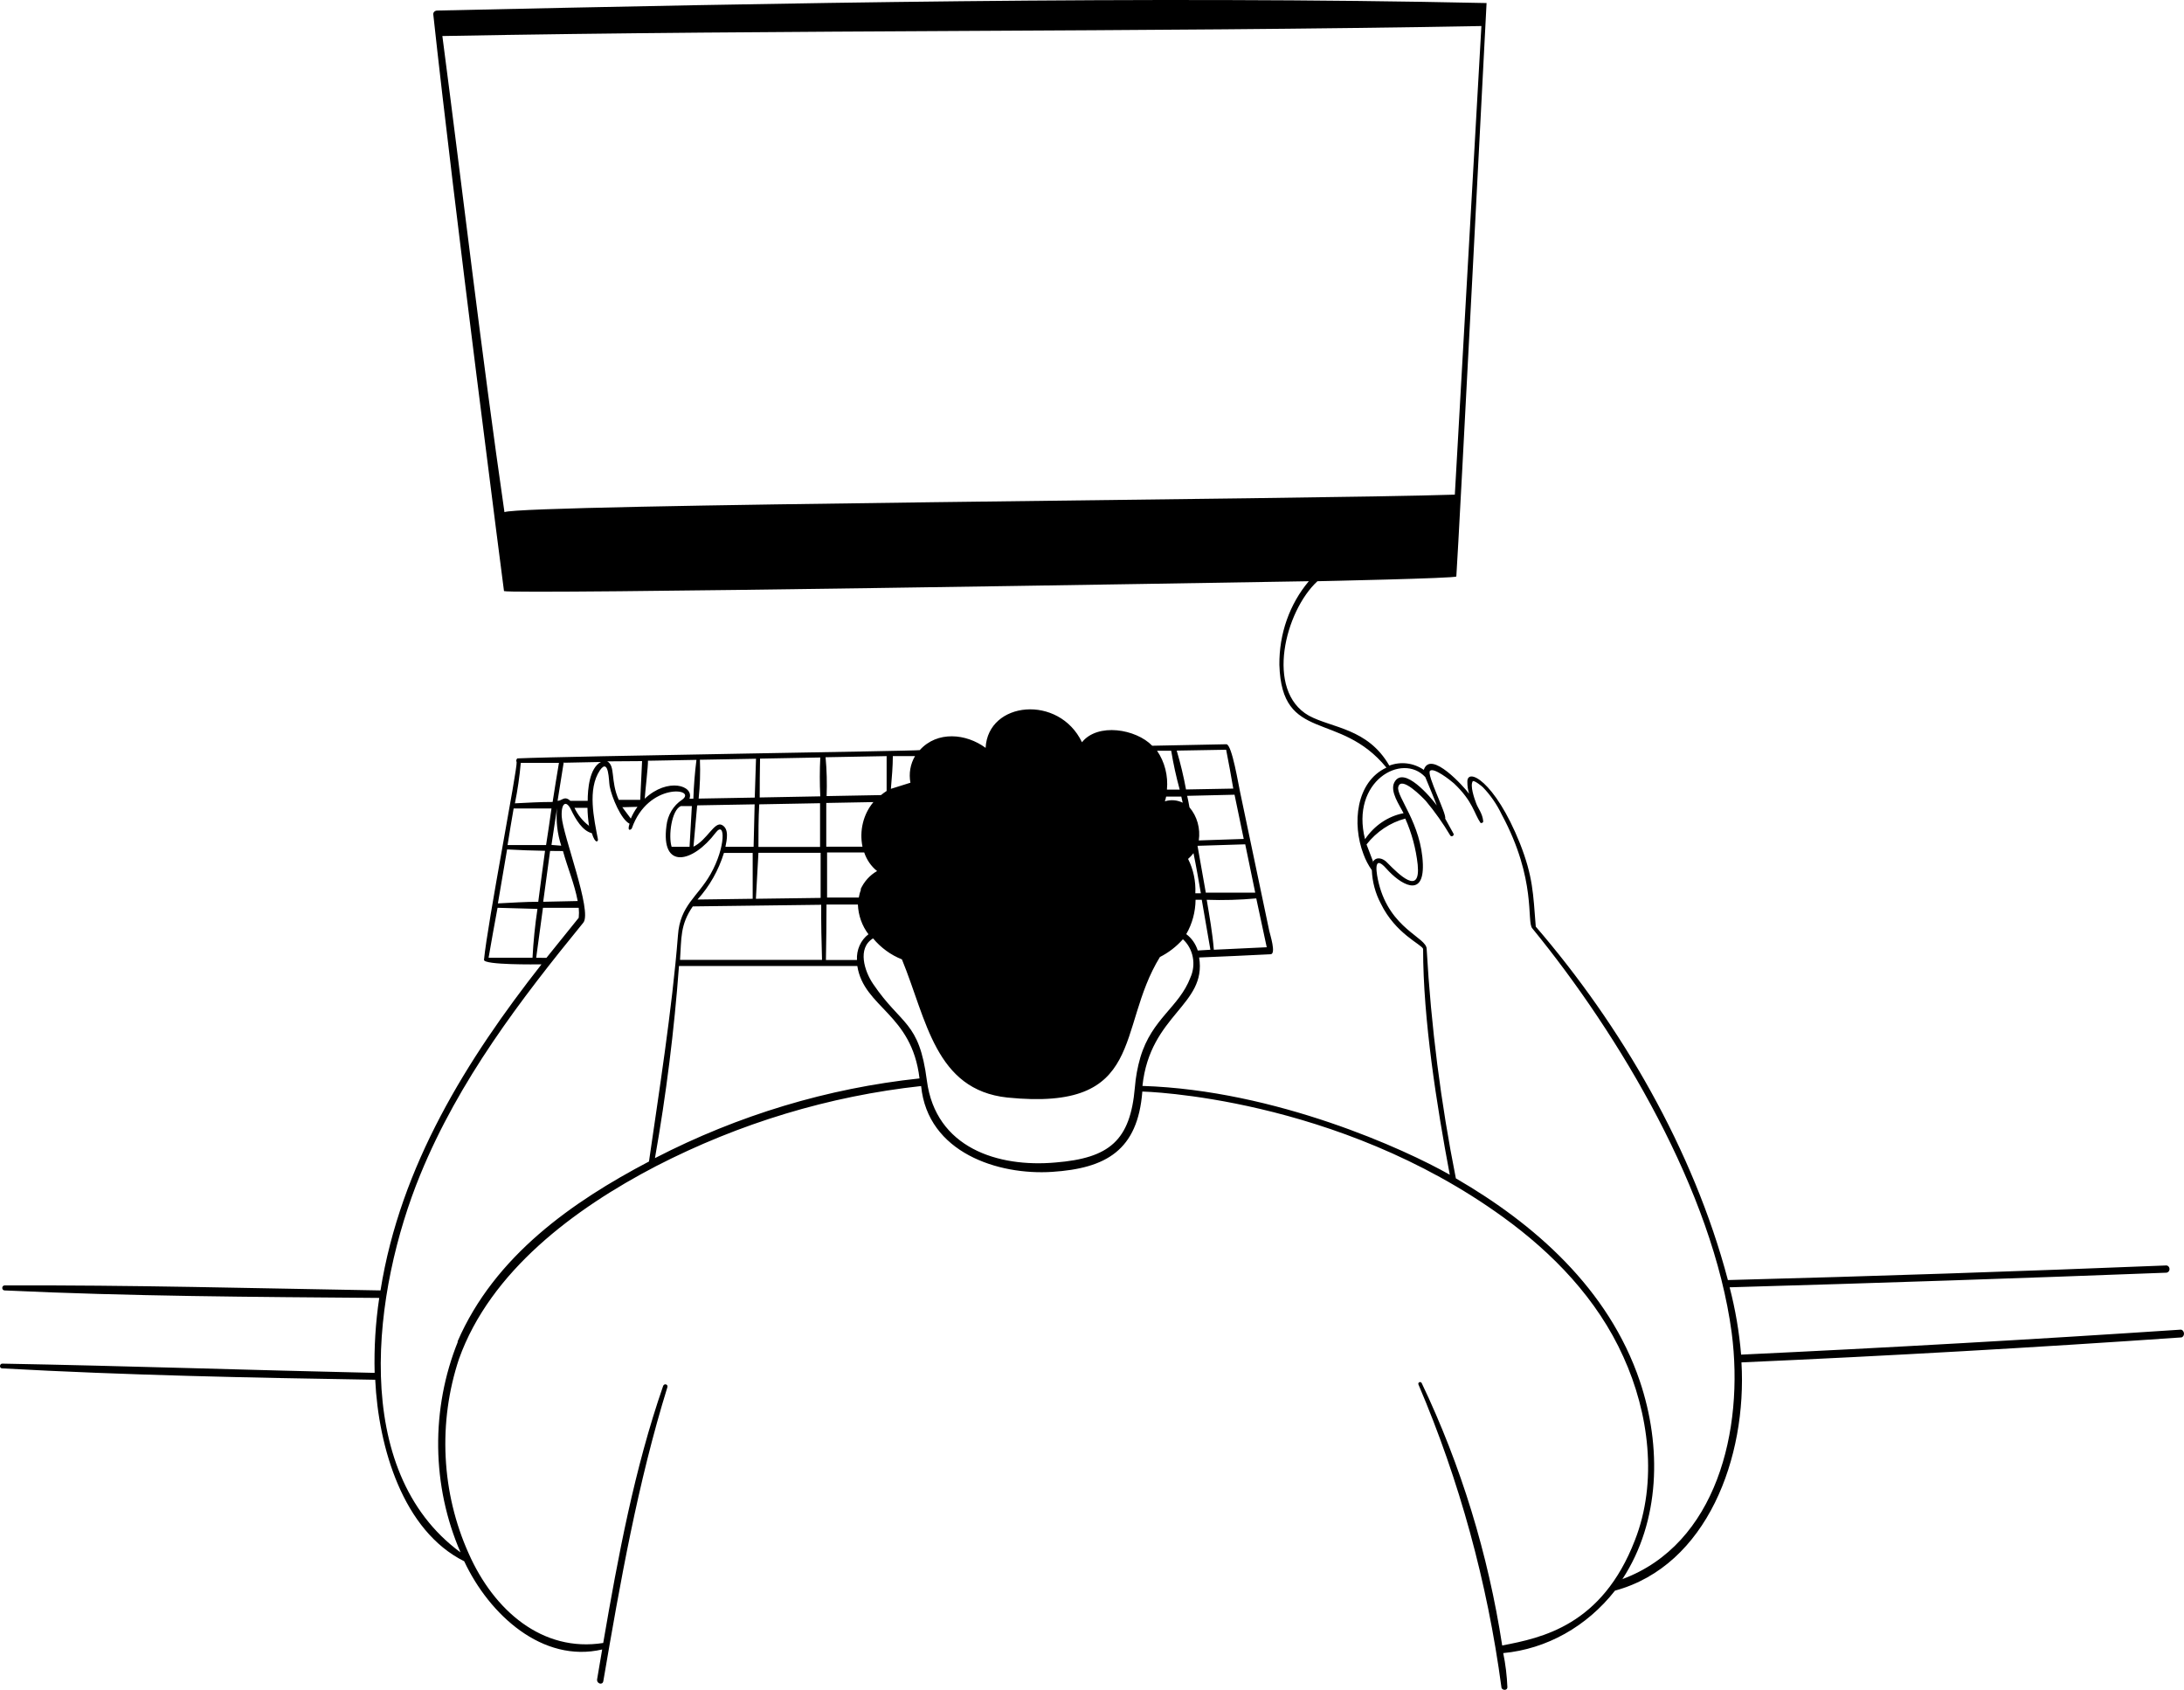 <svg width="340" height="263" viewBox="0 0 340 263" fill="none" xmlns="http://www.w3.org/2000/svg">
<g id="Vector">
<path fill-rule="evenodd" clip-rule="evenodd" d="M91.74 128.558C91.752 128.567 91.765 128.576 91.777 128.586H91.706C91.703 128.566 91.7 128.546 91.697 128.526C91.711 128.537 91.725 128.548 91.74 128.558ZM213.763 134.1C213.774 134.129 213.784 134.157 213.795 134.185H213.705C213.722 134.152 213.74 134.121 213.759 134.091C213.76 134.094 213.762 134.097 213.763 134.1ZM252.574 245.765C252.535 245.779 252.496 245.794 252.456 245.808H252.546C252.555 245.794 252.565 245.779 252.574 245.765Z" fill="black"/>
<path fill-rule="evenodd" clip-rule="evenodd" d="M339.481 206.941C316.678 208.458 293.868 209.754 271.053 210.83C270.755 207.284 270.156 203.776 269.263 200.35C291.935 199.702 314.607 198.944 337.279 198.075C337.395 198.06 337.503 198.004 337.587 197.917C337.671 197.829 337.726 197.714 337.745 197.589C337.76 197.437 337.72 197.285 337.633 197.165C337.546 197.045 337.419 196.967 337.279 196.948C314.512 197.868 291.75 198.626 268.995 199.223C263.625 178.885 252.295 159.539 239.086 144.218C238.674 139.046 238.656 136.441 236.616 131.249C232.678 121.431 228.329 119.389 228.436 121.722C228.435 122.337 228.525 122.947 228.704 123.53C227.988 122.558 222.726 116.609 221.652 119.817C220.86 119.276 219.966 118.935 219.037 118.821C218.107 118.706 217.166 118.821 216.283 119.156C212.935 113.323 207.333 113.323 203.753 111.378C196.916 107.49 200.066 95.085 205.096 90.458C205.096 90.458 226.7 90.01 226.718 89.719C227.111 84.216 231.425 0.475 231.425 0.475C178.194 -0.672 120.917 0.475 68.079 1.641C67.721 1.641 67.417 1.894 67.453 2.244C70.639 31.7 78.461 91.994 78.461 91.994C79.705 92.538 188.924 90.706 202.665 90.476L203.753 90.458C200.76 94.004 199.122 98.654 199.171 103.465C199.529 115.714 208.496 110.503 215.835 119.467C211.074 121.683 210.465 128.236 212.255 132.921C212.58 133.82 213.02 134.664 213.562 135.43C213.637 137.257 214.116 139.037 214.958 140.621C217.249 145.346 221.33 146.979 221.545 147.679C221.545 158.684 223.675 172.099 225.697 182.832C218.878 178.943 198.652 169.669 177.853 169.008C179.035 157.867 187.895 156.467 186.678 149.02C190.383 148.865 194.088 148.709 197.793 148.515C198.724 148.515 197.703 145.404 197.596 144.879C196.092 137.685 194.583 130.504 193.068 123.336C192.835 122.364 191.797 115.831 190.92 115.831L179.375 116.064C176.833 113.439 170.873 112.467 168.439 115.52C164.859 108.034 153.797 109.123 153.439 116.395C150.414 114.159 145.922 113.712 143.183 116.745C142.897 116.881 88.752 117.678 80.698 118.028H80.555C80.468 118.088 80.406 118.183 80.382 118.292C80.359 118.401 80.376 118.516 80.43 118.611C80.573 119.622 75.901 143.615 75.346 149.39C75.346 150.206 83.454 150.09 84.296 150.09C72.733 164.808 62.334 181.413 59.237 200.836C39.727 200.506 20.217 199.981 0.708 200.059C0.613 200.059 0.522 200.1 0.454 200.172C0.387 200.245 0.35 200.344 0.35 200.447C0.35 200.551 0.387 200.65 0.454 200.722C0.522 200.795 0.613 200.836 0.708 200.836C20.128 201.75 39.602 201.847 59.04 202.003C58.461 205.858 58.221 209.764 58.324 213.669C38.993 213.241 19.663 212.58 0.35 212.23C-0.08 212.23 -0.152 212.969 0.35 212.969C19.68 214.038 39.047 214.427 58.414 214.738C58.915 225.296 62.745 238.245 72.267 242.989C76.187 251.35 84.493 258.874 93.746 256.716C93.478 258.232 93.227 259.788 92.959 261.343C92.851 262.043 93.818 262.335 93.925 261.635C96.556 246.236 99.295 230.759 103.895 215.905C104.038 215.438 103.394 215.263 103.233 215.71C98.758 228.621 96.234 242.192 93.907 255.705C84.439 257.202 76.885 250.65 72.966 241.784C70.857 237.099 69.637 232.001 69.379 226.794C69.12 221.586 69.829 216.376 71.462 211.472C76.349 197.862 89.361 188.14 102.141 181.49C115.135 174.801 129.09 170.586 143.398 169.027C144.418 179.41 155.408 182.929 163.785 182.385C172.162 181.84 177.12 179.06 177.836 169.883C177.943 169.883 208.067 170.602 234.074 189.482C241.717 195.023 248.662 202.139 252.725 211.18C256.698 219.91 258.094 230.623 254.515 239.723C249.396 252.983 240.052 254.908 233.859 256.094C231.67 241.857 227.442 228.08 221.33 215.263C221.169 214.933 220.668 215.146 220.829 215.496C227.203 230.427 231.55 246.282 233.734 262.568C233.734 263.074 234.665 263.21 234.665 262.568C234.592 260.788 234.377 259.019 234.02 257.28C240.77 256.649 247.02 253.157 251.418 247.558C265.737 243.67 271.984 226.851 271.107 212.036C293.97 211.025 316.809 209.728 339.624 208.147C340.251 207.894 340.018 206.941 339.481 206.941ZM68.867 5.608C72.106 30.359 74.952 54.974 78.532 79.706C81.414 78.481 204.129 77.722 226.485 76.984L230.62 4.052C177.657 5.024 122.564 4.597 68.867 5.608ZM184.673 145.384C185.507 146.001 186.135 146.895 186.463 147.932L188.432 147.815L187.089 140.038H186.123C186.103 141.931 185.601 143.782 184.673 145.384ZM185.801 132.785C185.547 133.112 185.266 133.412 184.959 133.68C185.784 135.314 186.175 137.165 186.087 139.027H186.946C186.588 136.946 186.23 134.866 185.801 132.785ZM188.969 147.815L197.202 147.426C196.665 144.898 196.11 142.332 195.573 139.824C193.008 140.059 190.432 140.131 187.859 140.038C188.289 142.604 188.754 145.19 188.969 147.815ZM187.716 138.929H195.412L193.855 131.405L186.427 131.638L187.716 138.929ZM186.624 130.802L193.622 130.569L192.191 123.686L184.816 123.861C184.959 124.464 185.067 125.066 185.174 125.65C185.76 126.332 186.195 127.151 186.447 128.044C186.698 128.937 186.759 129.88 186.624 130.802ZM191.994 122.733C191.636 120.711 191.278 118.631 190.884 116.686L183.187 116.822C183.777 118.806 184.261 120.825 184.637 122.869L191.994 122.733ZM181.344 124.716C182.262 124.424 183.247 124.5 184.118 124.93L183.903 123.978H181.541C181.492 124.229 181.426 124.476 181.344 124.716ZM183.653 122.889C183.106 120.902 182.664 118.883 182.328 116.842H180.127C181.321 118.576 181.871 120.735 181.666 122.889H183.653ZM142.449 117.678H138.995C138.995 119.219 138.837 121.065 138.695 122.725L138.691 122.772L141.733 121.819C141.463 120.39 141.72 118.903 142.449 117.678ZM138.028 123.103V117.678L128.524 117.853C128.709 119.862 128.763 121.883 128.685 123.9L137.151 123.744C137.432 123.513 137.725 123.298 138.028 123.103ZM128.631 131.774H134.27C134.018 130.554 134.042 129.286 134.338 128.078C134.634 126.869 135.194 125.756 135.97 124.833L128.631 124.969V131.774ZM133.554 140.776H128.667C128.667 143.635 128.631 146.493 128.578 149.409H133.41C133.366 148.631 133.508 147.853 133.821 147.151C134.135 146.45 134.61 145.848 135.2 145.404C134.201 144.098 133.623 142.473 133.554 140.776ZM133.697 139.688C133.766 139.254 133.88 138.83 134.037 138.424H133.965C134.521 137.196 135.424 136.194 136.543 135.566C135.625 134.837 134.927 133.829 134.538 132.669H128.757V139.688H133.697ZM105.864 149.39H127.969C127.88 146.532 127.826 143.673 127.844 140.815L107.851 141.068C105.864 143.946 106.097 146.046 105.864 149.39ZM112.701 132.746C111.855 135.473 110.447 137.953 108.585 139.999L117.176 139.882V132.746H112.701ZM127.701 117.892L118.322 118.067C118.286 120.089 118.268 122.111 118.268 124.114L127.701 123.939C127.6 121.925 127.6 119.906 127.701 117.892ZM127.665 125.008L118.196 125.183C118.071 127.4 118.071 129.597 118.071 131.813H127.665V125.008ZM127.754 132.727H118.071C117.928 135.177 117.82 137.491 117.677 139.882L127.754 139.746V132.727ZM117.695 118.086L109.121 118.242H108.96C109.042 120.26 108.976 122.282 108.764 124.289L117.498 124.133L117.695 118.086ZM117.48 125.183L108.692 125.339L108.531 125.358C108.334 127.497 108.155 129.635 107.958 131.774C110.106 130.724 111.216 127.808 112.379 128.391C113.543 128.974 113.149 130.724 112.934 131.794H117.319L117.48 125.183ZM108.423 118.261L101.031 118.397H100.87C100.924 119.058 100.423 123.316 100.369 124.308C103.949 120.944 108.101 122.267 107.332 124.308H107.94C108.006 122.285 108.168 120.267 108.423 118.261ZM107.349 131.794C107.475 129.674 107.582 127.575 107.707 125.455H107.672H105.989C104.557 126.058 104.02 130.083 104.557 131.794H107.349ZM99.671 124.483L99.957 118.456L94.534 118.495C95.841 119.214 94.999 121.489 96.324 124.483H99.671ZM98.203 127.4C98.48 126.747 98.829 126.133 99.241 125.572L96.879 125.63L98.203 127.4ZM93.549 118.592L87.804 118.708L87.768 118.592L86.802 124.639C87.482 124.639 87.875 123.783 88.788 124.639H91.491C91.491 122.83 91.76 119.525 93.549 118.592ZM89.433 125.727H91.455C91.476 126.665 91.557 127.601 91.697 128.526L91.74 128.558L91.777 128.586H91.706L91.697 128.526C90.74 127.812 89.962 126.85 89.433 125.727ZM86.712 125.786L85.853 131.502L87.374 131.619C86.759 129.752 86.533 127.759 86.712 125.786ZM89.934 140.232C89.433 137.549 88.377 135.118 87.643 132.455L85.638 132.435L84.564 140.349L89.934 140.232ZM87.016 118.728H81.145H81.074C80.887 120.846 80.582 122.95 80.161 125.027C82.112 124.93 84.081 124.814 86.032 124.814C86.354 122.772 86.676 120.672 87.016 118.728ZM85.853 125.825H80.036H79.964C79.642 127.691 79.32 129.577 79.015 131.521H85.012C85.298 129.713 85.584 127.769 85.853 125.825ZM84.85 132.416C82.882 132.377 80.913 132.319 78.944 132.202C78.461 135.002 77.995 137.802 77.512 140.601C79.606 140.504 81.7 140.349 83.794 140.349C84.117 137.704 84.51 135.041 84.85 132.416ZM76.062 149.059H82.9C83.035 146.512 83.292 143.975 83.669 141.457L77.458 141.282C76.975 143.868 76.51 146.454 76.062 149.059ZM84.528 141.282L83.472 149.059L85.065 149.079L90.095 142.837C90.148 142.321 90.148 141.799 90.095 141.282H84.528ZM68.214 225.257C68.143 219.599 69.19 213.99 71.283 208.808L71.212 208.827C76.993 195.451 89.146 187.012 101.031 180.771C102.481 170.699 104.647 157.031 105.542 145.579C105.864 140.893 108.602 139.61 110.625 136.032C113.006 131.813 112.934 127.633 111.43 129.577C107.815 134.36 102.839 135.391 103.752 128.527C103.843 127.697 104.108 126.901 104.527 126.2C104.946 125.499 105.507 124.911 106.168 124.483C108.674 122.694 100.906 121.664 98.364 128.916C98.311 129.091 97.559 129.577 98.006 128.197C96.7 127.555 95.25 124.133 94.91 122.364C94.766 121.625 94.82 117.834 93.388 119.894C91.419 122.85 92.475 127.419 93.084 130.627C93.156 130.919 92.708 131.502 92.135 129.674C90.686 129.305 89.629 127.555 88.896 126.019C88.162 124.483 87.338 124.93 87.446 127.088C87.607 129.985 92.243 141.826 90.811 143.596C81.02 155.592 71.462 168.094 65.43 182.813C58.056 200.778 54.369 228.893 71.695 241.609C69.472 236.491 68.285 230.915 68.214 225.257ZM105.703 150.342C104.958 160.377 103.71 170.36 101.962 180.246C114.927 173.556 128.862 169.358 143.147 167.841C141.948 157.731 134.502 156.856 133.464 150.342H105.703ZM176.672 169.261C176.798 167.663 177.086 166.085 177.531 164.555C179.339 158.509 183.563 156.759 185.317 152.151C185.767 151.158 185.897 150.03 185.686 148.948C185.475 147.865 184.935 146.891 184.154 146.182C183.127 147.334 181.914 148.27 180.574 148.943C173.683 160.161 178.552 173.013 156.822 170.816C145.582 169.611 144.275 158.742 140.409 149.312C138.689 148.636 137.147 147.515 135.916 146.046C133.41 147.562 134.592 151.179 135.916 153.123C140.337 159.656 143.094 158.839 144.293 168.172C145.653 178.652 155.354 181.724 164.304 180.927C172.734 180.246 175.956 177.505 176.672 169.261ZM223.675 125.358C223.12 123.88 222.493 122.422 221.885 120.944C218.305 117.056 210.215 121.567 212.506 130.608C213.953 128.474 216.099 127.026 218.502 126.563C217.876 125.3 216.336 123.18 217.07 121.761C218.502 119.039 222.798 124.133 223.675 125.358ZM212.739 131.424C214.309 129.427 216.42 128.018 218.77 127.4C219.777 129.658 220.431 132.082 220.704 134.574C221.184 139.521 217.721 136.037 216.01 134.314L215.978 134.282C215.339 133.569 214.283 133.255 213.759 134.091L213.763 134.1L213.795 134.185H213.705C213.722 134.152 213.74 134.121 213.759 134.091C213.43 133.207 213.084 132.307 212.739 131.424ZM255.284 214.952C250.416 200.545 238.835 190.454 226.646 183.396C224.302 171.638 222.783 159.705 222.1 147.698C222.1 145.871 216.408 144.626 214.636 137.452C214.314 136.149 213.651 132.727 215.817 135.177C217.983 137.627 221.67 139.882 221.509 134.516C221.294 128.158 217.321 123.919 217.679 122.48C218.126 120.672 221.437 124.075 221.974 124.658C223.373 126.33 224.643 128.125 225.769 130.024C225.966 130.335 226.449 130.024 226.27 129.733C225.852 128.955 225.423 128.177 224.981 127.4C225.268 126.738 222.046 120.556 222.619 119.972C223.192 119.389 225.769 121.411 226.342 121.917C229.331 124.736 229.474 126.622 230.494 128.08C230.541 128.098 230.591 128.098 230.637 128.08C230.701 128.086 230.764 128.065 230.814 128.021C230.864 127.978 230.897 127.915 230.906 127.847C230.799 126.602 230.136 125.902 229.814 125.047C229.492 124.191 228.83 122.267 229.277 121.586C229.492 121.392 230.727 122.383 230.87 122.539C232.051 123.767 233.037 125.2 233.788 126.777C239.265 136.946 237.618 143.498 238.549 144.49C252.134 161.114 266.65 185.457 269.586 207.428C271.567 222.63 267.175 240.347 252.574 245.765L252.546 245.808H252.456C252.496 245.794 252.535 245.779 252.574 245.765C258.471 236.749 258.715 225.124 255.284 214.952Z" fill="black"/>
</g>
</svg>
